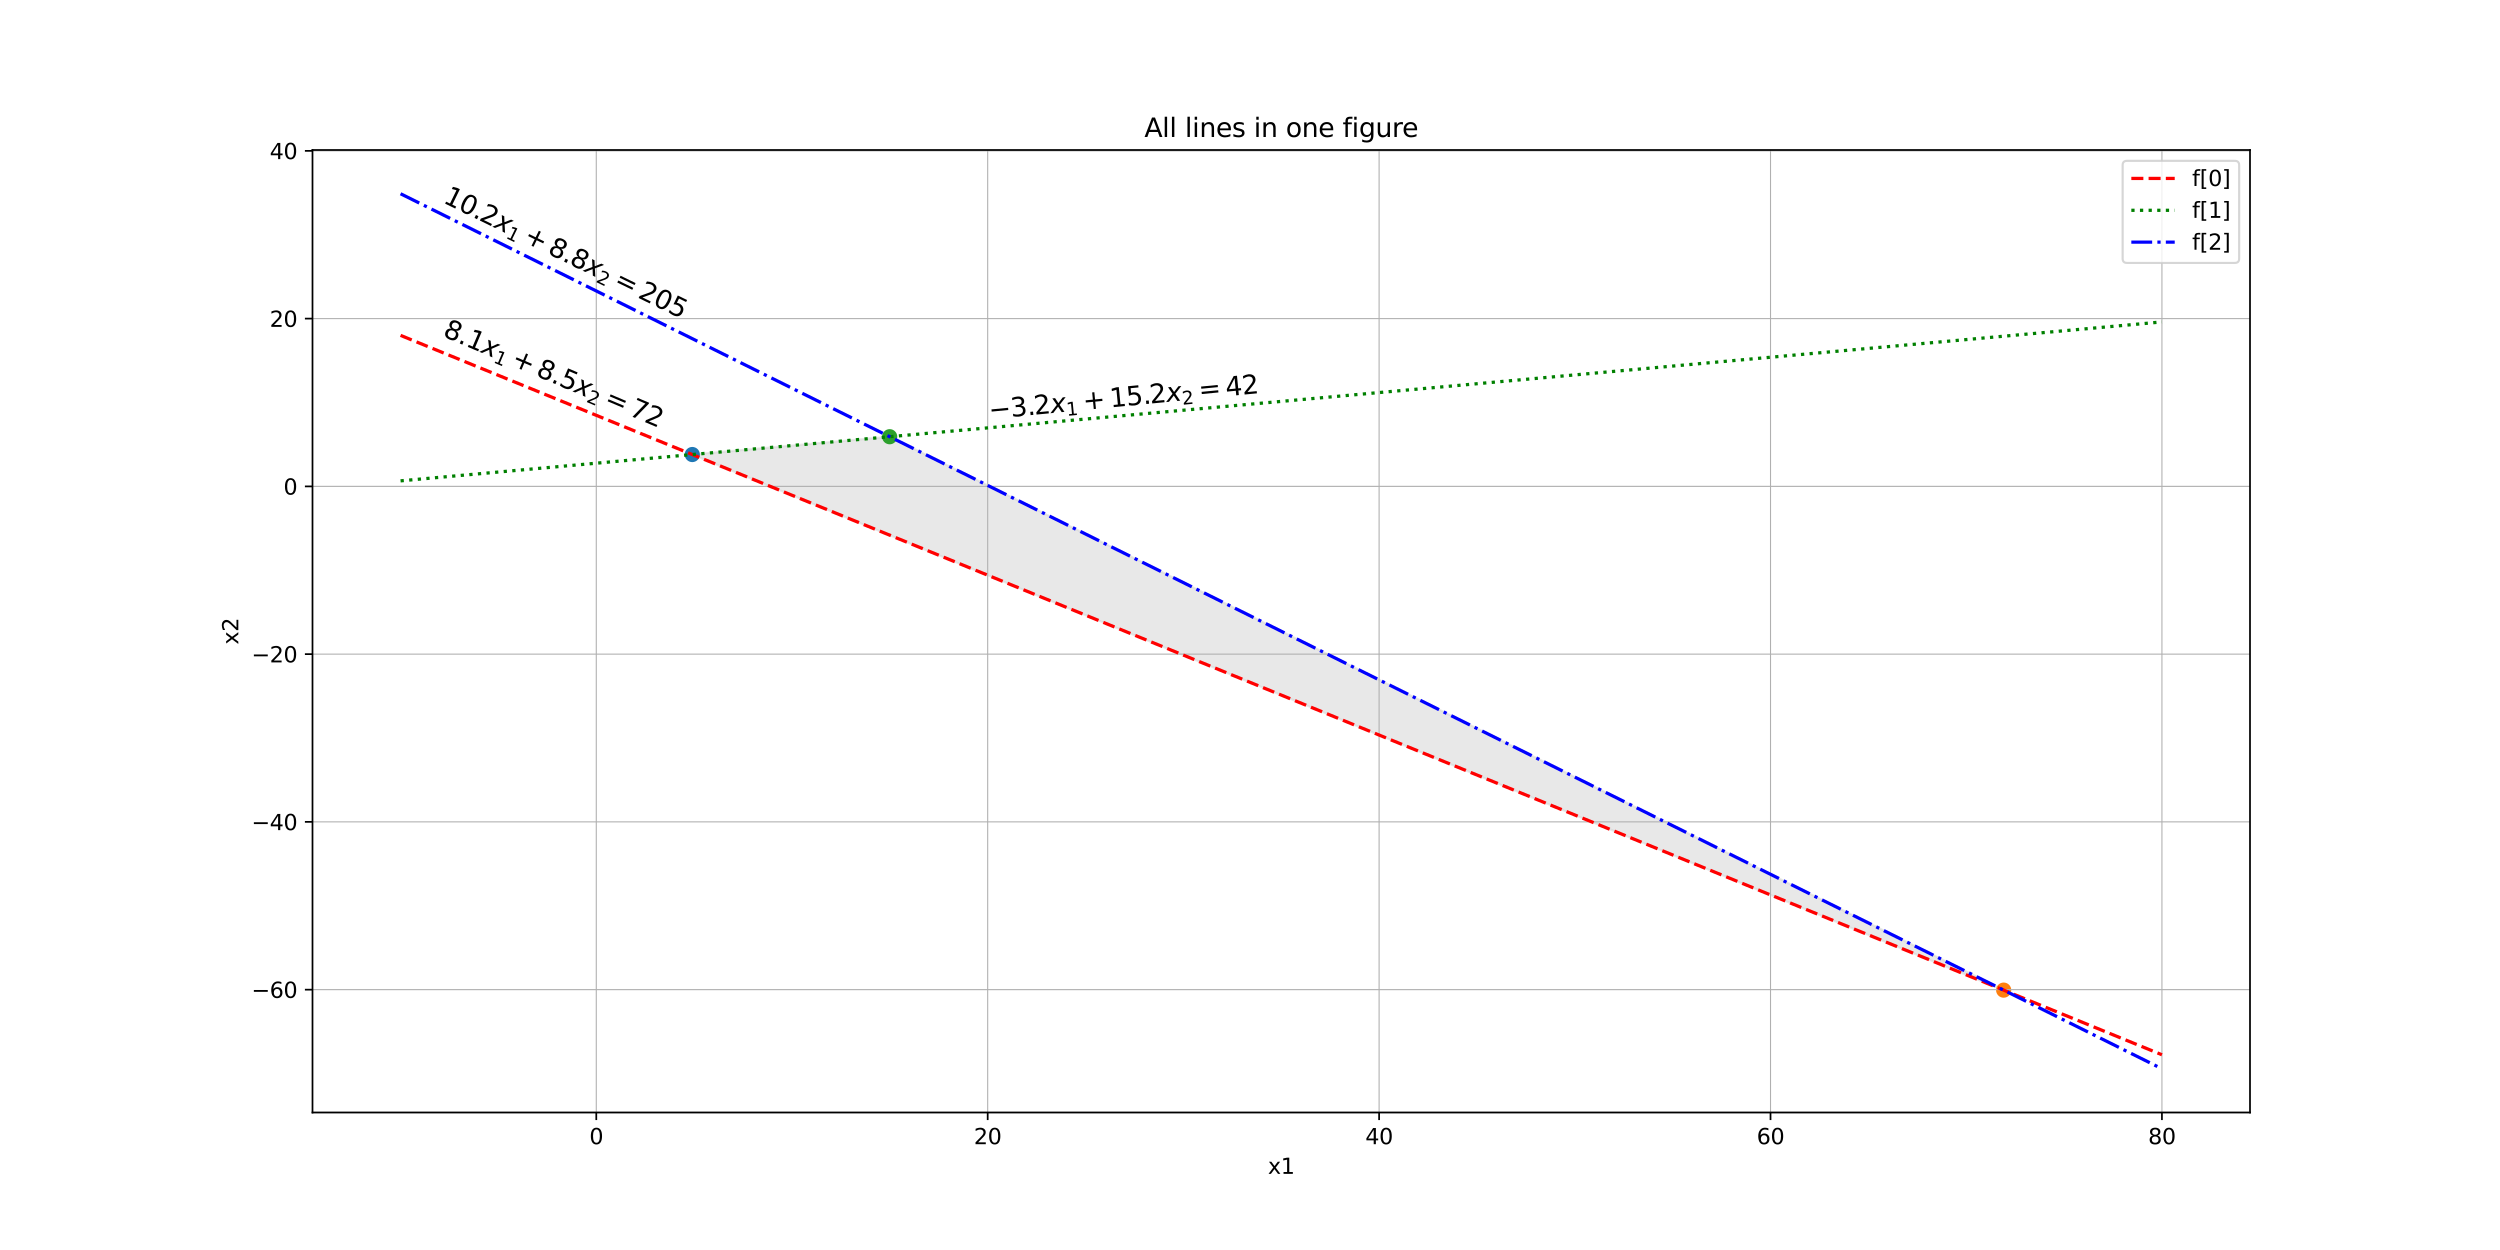<?xml version="1.0" encoding="utf-8" standalone="no"?>
<!DOCTYPE svg PUBLIC "-//W3C//DTD SVG 1.1//EN"
  "http://www.w3.org/Graphics/SVG/1.1/DTD/svg11.dtd">
<svg xmlns:xlink="http://www.w3.org/1999/xlink" width="1152pt" height="576pt" viewBox="0 0 1152 576" xmlns="http://www.w3.org/2000/svg" version="1.1">
 <defs>
  <style type="text/css">*{stroke-linejoin: round; stroke-linecap: butt}</style>
 </defs>
 <g id="figure_1">
  <g id="patch_1">
   <path d="M 0 576 
L 1152 576 
L 1152 0 
L 0 0 
z
" style="fill: #ffffff"/>
  </g>
  <g id="axes_1">
   <g id="patch_2">
    <path d="M 144 512.64 
L 1036.8 512.64 
L 1036.8 69.12 
L 144 69.12 
z
" style="fill: #ffffff"/>
   </g>
   <g id="PolyCollection_1">
    <defs>
     <path id="m2a417c145a" d="M 319.29 -366.578 
L 319.29 -366.435 
L 319.967 -366.158 
L 320.644 -365.882 
L 321.321 -365.605 
L 321.998 -365.329 
L 322.675 -365.052 
L 323.352 -364.776 
L 324.029 -364.499 
L 324.706 -364.223 
L 325.383 -363.947 
L 326.06 -363.67 
L 326.737 -363.394 
L 327.414 -363.117 
L 328.091 -362.841 
L 328.767 -362.564 
L 329.444 -362.288 
L 330.121 -362.011 
L 330.798 -361.735 
L 331.475 -361.458 
L 332.152 -361.182 
L 332.829 -360.905 
L 333.506 -360.629 
L 334.183 -360.352 
L 334.86 -360.076 
L 335.537 -359.799 
L 336.214 -359.523 
L 336.891 -359.247 
L 337.567 -358.97 
L 338.244 -358.694 
L 338.921 -358.417 
L 339.598 -358.141 
L 340.275 -357.864 
L 340.952 -357.588 
L 341.629 -357.311 
L 342.306 -357.035 
L 342.983 -356.758 
L 343.66 -356.482 
L 344.337 -356.205 
L 345.014 -355.929 
L 345.691 -355.652 
L 346.368 -355.376 
L 347.044 -355.099 
L 347.721 -354.823 
L 348.398 -354.547 
L 349.075 -354.27 
L 349.752 -353.994 
L 350.429 -353.717 
L 351.106 -353.441 
L 351.783 -353.164 
L 352.46 -352.888 
L 353.137 -352.611 
L 353.814 -352.335 
L 354.491 -352.058 
L 355.168 -351.782 
L 355.845 -351.505 
L 356.521 -351.229 
L 357.198 -350.952 
L 357.875 -350.676 
L 358.552 -350.399 
L 359.229 -350.123 
L 359.906 -349.847 
L 360.583 -349.57 
L 361.26 -349.294 
L 361.937 -349.017 
L 362.614 -348.741 
L 363.291 -348.464 
L 363.968 -348.188 
L 364.645 -347.911 
L 365.322 -347.635 
L 365.998 -347.358 
L 366.675 -347.082 
L 367.352 -346.805 
L 368.029 -346.529 
L 368.706 -346.252 
L 369.383 -345.976 
L 370.06 -345.699 
L 370.737 -345.423 
L 371.414 -345.146 
L 372.091 -344.87 
L 372.768 -344.594 
L 373.445 -344.317 
L 374.122 -344.041 
L 374.799 -343.764 
L 375.475 -343.488 
L 376.152 -343.211 
L 376.829 -342.935 
L 377.506 -342.658 
L 378.183 -342.382 
L 378.86 -342.105 
L 379.537 -341.829 
L 380.214 -341.552 
L 380.891 -341.276 
L 381.568 -340.999 
L 382.245 -340.723 
L 382.922 -340.446 
L 383.599 -340.17 
L 384.276 -339.894 
L 384.952 -339.617 
L 385.629 -339.341 
L 386.306 -339.064 
L 386.983 -338.788 
L 387.66 -338.511 
L 388.337 -338.235 
L 389.014 -337.958 
L 389.691 -337.682 
L 390.368 -337.405 
L 391.045 -337.129 
L 391.722 -336.852 
L 392.399 -336.576 
L 393.076 -336.299 
L 393.752 -336.023 
L 394.429 -335.746 
L 395.106 -335.47 
L 395.783 -335.194 
L 396.46 -334.917 
L 397.137 -334.641 
L 397.814 -334.364 
L 398.491 -334.088 
L 399.168 -333.811 
L 399.845 -333.535 
L 400.522 -333.258 
L 401.199 -332.982 
L 401.876 -332.705 
L 402.553 -332.429 
L 403.229 -332.152 
L 403.906 -331.876 
L 404.583 -331.599 
L 405.26 -331.323 
L 405.937 -331.046 
L 406.614 -330.77 
L 407.291 -330.494 
L 407.968 -330.217 
L 408.645 -329.941 
L 409.322 -329.664 
L 409.999 -329.388 
L 410.676 -329.111 
L 411.353 -328.835 
L 412.03 -328.558 
L 412.706 -328.282 
L 413.383 -328.005 
L 414.06 -327.729 
L 414.737 -327.452 
L 415.414 -327.176 
L 416.091 -326.899 
L 416.768 -326.623 
L 417.445 -326.346 
L 418.122 -326.07 
L 418.799 -325.794 
L 419.476 -325.517 
L 420.153 -325.241 
L 420.83 -324.964 
L 421.507 -324.688 
L 422.183 -324.411 
L 422.86 -324.135 
L 423.537 -323.858 
L 424.214 -323.582 
L 424.891 -323.305 
L 425.568 -323.029 
L 426.245 -322.752 
L 426.922 -322.476 
L 427.599 -322.199 
L 428.276 -321.923 
L 428.953 -321.646 
L 429.63 -321.37 
L 430.307 -321.093 
L 430.984 -320.817 
L 431.66 -320.541 
L 432.337 -320.264 
L 433.014 -319.988 
L 433.691 -319.711 
L 434.368 -319.435 
L 435.045 -319.158 
L 435.722 -318.882 
L 436.399 -318.605 
L 437.076 -318.329 
L 437.753 -318.052 
L 438.43 -317.776 
L 439.107 -317.499 
L 439.784 -317.223 
L 440.461 -316.946 
L 441.137 -316.67 
L 441.814 -316.393 
L 442.491 -316.117 
L 443.168 -315.841 
L 443.845 -315.564 
L 444.522 -315.288 
L 445.199 -315.011 
L 445.876 -314.735 
L 446.553 -314.458 
L 447.23 -314.182 
L 447.907 -313.905 
L 448.584 -313.629 
L 449.261 -313.352 
L 449.937 -313.076 
L 450.614 -312.799 
L 451.291 -312.523 
L 451.968 -312.246 
L 452.645 -311.97 
L 453.322 -311.693 
L 453.999 -311.417 
L 454.676 -311.141 
L 455.353 -310.864 
L 456.03 -310.588 
L 456.707 -310.311 
L 457.384 -310.035 
L 458.061 -309.758 
L 458.738 -309.482 
L 459.414 -309.205 
L 460.091 -308.929 
L 460.768 -308.652 
L 461.445 -308.376 
L 462.122 -308.099 
L 462.799 -307.823 
L 463.476 -307.546 
L 464.153 -307.27 
L 464.83 -306.993 
L 465.507 -306.717 
L 466.184 -306.441 
L 466.861 -306.164 
L 467.538 -305.888 
L 468.215 -305.611 
L 468.891 -305.335 
L 469.568 -305.058 
L 470.245 -304.782 
L 470.922 -304.505 
L 471.599 -304.229 
L 472.276 -303.952 
L 472.953 -303.676 
L 473.63 -303.399 
L 474.307 -303.123 
L 474.984 -302.846 
L 475.661 -302.57 
L 476.338 -302.293 
L 477.015 -302.017 
L 477.692 -301.741 
L 478.368 -301.464 
L 479.045 -301.188 
L 479.722 -300.911 
L 480.399 -300.635 
L 481.076 -300.358 
L 481.753 -300.082 
L 482.43 -299.805 
L 483.107 -299.529 
L 483.784 -299.252 
L 484.461 -298.976 
L 485.138 -298.699 
L 485.815 -298.423 
L 486.492 -298.146 
L 487.169 -297.87 
L 487.845 -297.593 
L 488.522 -297.317 
L 489.199 -297.04 
L 489.876 -296.764 
L 490.553 -296.488 
L 491.23 -296.211 
L 491.907 -295.935 
L 492.584 -295.658 
L 493.261 -295.382 
L 493.938 -295.105 
L 494.615 -294.829 
L 495.292 -294.552 
L 495.969 -294.276 
L 496.646 -293.999 
L 497.322 -293.723 
L 497.999 -293.446 
L 498.676 -293.17 
L 499.353 -292.893 
L 500.03 -292.617 
L 500.707 -292.34 
L 501.384 -292.064 
L 502.061 -291.788 
L 502.738 -291.511 
L 503.415 -291.235 
L 504.092 -290.958 
L 504.769 -290.682 
L 505.446 -290.405 
L 506.122 -290.129 
L 506.799 -289.852 
L 507.476 -289.576 
L 508.153 -289.299 
L 508.83 -289.023 
L 509.507 -288.746 
L 510.184 -288.47 
L 510.861 -288.193 
L 511.538 -287.917 
L 512.215 -287.64 
L 512.892 -287.364 
L 513.569 -287.088 
L 514.246 -286.811 
L 514.923 -286.535 
L 515.599 -286.258 
L 516.276 -285.982 
L 516.953 -285.705 
L 517.63 -285.429 
L 518.307 -285.152 
L 518.984 -284.876 
L 519.661 -284.599 
L 520.338 -284.323 
L 521.015 -284.046 
L 521.692 -283.77 
L 522.369 -283.493 
L 523.046 -283.217 
L 523.723 -282.94 
L 524.4 -282.664 
L 525.076 -282.388 
L 525.753 -282.111 
L 526.43 -281.835 
L 527.107 -281.558 
L 527.784 -281.282 
L 528.461 -281.005 
L 529.138 -280.729 
L 529.815 -280.452 
L 530.492 -280.176 
L 531.169 -279.899 
L 531.846 -279.623 
L 532.523 -279.346 
L 533.2 -279.07 
L 533.877 -278.793 
L 534.553 -278.517 
L 535.23 -278.24 
L 535.907 -277.964 
L 536.584 -277.688 
L 537.261 -277.411 
L 537.938 -277.135 
L 538.615 -276.858 
L 539.292 -276.582 
L 539.969 -276.305 
L 540.646 -276.029 
L 541.323 -275.752 
L 542 -275.476 
L 542.677 -275.199 
L 543.354 -274.923 
L 544.03 -274.646 
L 544.707 -274.37 
L 545.384 -274.093 
L 546.061 -273.817 
L 546.738 -273.54 
L 547.415 -273.264 
L 548.092 -272.988 
L 548.769 -272.711 
L 549.446 -272.435 
L 550.123 -272.158 
L 550.8 -271.882 
L 551.477 -271.605 
L 552.154 -271.329 
L 552.831 -271.052 
L 553.507 -270.776 
L 554.184 -270.499 
L 554.861 -270.223 
L 555.538 -269.946 
L 556.215 -269.67 
L 556.892 -269.393 
L 557.569 -269.117 
L 558.246 -268.84 
L 558.923 -268.564 
L 559.6 -268.287 
L 560.277 -268.011 
L 560.954 -267.735 
L 561.631 -267.458 
L 562.307 -267.182 
L 562.984 -266.905 
L 563.661 -266.629 
L 564.338 -266.352 
L 565.015 -266.076 
L 565.692 -265.799 
L 566.369 -265.523 
L 567.046 -265.246 
L 567.723 -264.97 
L 568.4 -264.693 
L 569.077 -264.417 
L 569.754 -264.14 
L 570.431 -263.864 
L 571.108 -263.587 
L 571.784 -263.311 
L 572.461 -263.035 
L 573.138 -262.758 
L 573.815 -262.482 
L 574.492 -262.205 
L 575.169 -261.929 
L 575.846 -261.652 
L 576.523 -261.376 
L 577.2 -261.099 
L 577.877 -260.823 
L 578.554 -260.546 
L 579.231 -260.27 
L 579.908 -259.993 
L 580.585 -259.717 
L 581.261 -259.44 
L 581.938 -259.164 
L 582.615 -258.887 
L 583.292 -258.611 
L 583.969 -258.335 
L 584.646 -258.058 
L 585.323 -257.782 
L 586 -257.505 
L 586.677 -257.229 
L 587.354 -256.952 
L 588.031 -256.676 
L 588.708 -256.399 
L 589.385 -256.123 
L 590.062 -255.846 
L 590.738 -255.57 
L 591.415 -255.293 
L 592.092 -255.017 
L 592.769 -254.74 
L 593.446 -254.464 
L 594.123 -254.187 
L 594.8 -253.911 
L 595.477 -253.635 
L 596.154 -253.358 
L 596.831 -253.082 
L 597.508 -252.805 
L 598.185 -252.529 
L 598.862 -252.252 
L 599.539 -251.976 
L 600.215 -251.699 
L 600.892 -251.423 
L 601.569 -251.146 
L 602.246 -250.87 
L 602.923 -250.593 
L 603.6 -250.317 
L 604.277 -250.04 
L 604.954 -249.764 
L 605.631 -249.487 
L 606.308 -249.211 
L 606.985 -248.935 
L 607.662 -248.658 
L 608.339 -248.382 
L 609.016 -248.105 
L 609.692 -247.829 
L 610.369 -247.552 
L 611.046 -247.276 
L 611.723 -246.999 
L 612.4 -246.723 
L 613.077 -246.446 
L 613.754 -246.17 
L 614.431 -245.893 
L 615.108 -245.617 
L 615.785 -245.34 
L 616.462 -245.064 
L 617.139 -244.787 
L 617.816 -244.511 
L 618.493 -244.234 
L 619.169 -243.958 
L 619.846 -243.682 
L 620.523 -243.405 
L 621.2 -243.129 
L 621.877 -242.852 
L 622.554 -242.576 
L 623.231 -242.299 
L 623.908 -242.023 
L 624.585 -241.746 
L 625.262 -241.47 
L 625.939 -241.193 
L 626.616 -240.917 
L 627.293 -240.64 
L 627.969 -240.364 
L 628.646 -240.087 
L 629.323 -239.811 
L 630 -239.534 
L 630.677 -239.258 
L 631.354 -238.982 
L 632.031 -238.705 
L 632.708 -238.429 
L 633.385 -238.152 
L 634.062 -237.876 
L 634.739 -237.599 
L 635.416 -237.323 
L 636.093 -237.046 
L 636.77 -236.77 
L 637.446 -236.493 
L 638.123 -236.217 
L 638.8 -235.94 
L 639.477 -235.664 
L 640.154 -235.387 
L 640.831 -235.111 
L 641.508 -234.834 
L 642.185 -234.558 
L 642.862 -234.282 
L 643.539 -234.005 
L 644.216 -233.729 
L 644.893 -233.452 
L 645.57 -233.176 
L 646.247 -232.899 
L 646.923 -232.623 
L 647.6 -232.346 
L 648.277 -232.07 
L 648.954 -231.793 
L 649.631 -231.517 
L 650.308 -231.24 
L 650.985 -230.964 
L 651.662 -230.687 
L 652.339 -230.411 
L 653.016 -230.134 
L 653.693 -229.858 
L 654.37 -229.582 
L 655.047 -229.305 
L 655.724 -229.029 
L 656.4 -228.752 
L 657.077 -228.476 
L 657.754 -228.199 
L 658.431 -227.923 
L 659.108 -227.646 
L 659.785 -227.37 
L 660.462 -227.093 
L 661.139 -226.817 
L 661.816 -226.54 
L 662.493 -226.264 
L 663.17 -225.987 
L 663.847 -225.711 
L 664.524 -225.434 
L 665.201 -225.158 
L 665.877 -224.882 
L 666.554 -224.605 
L 667.231 -224.329 
L 667.908 -224.052 
L 668.585 -223.776 
L 669.262 -223.499 
L 669.939 -223.223 
L 670.616 -222.946 
L 671.293 -222.67 
L 671.97 -222.393 
L 672.647 -222.117 
L 673.324 -221.84 
L 674.001 -221.564 
L 674.678 -221.287 
L 675.354 -221.011 
L 676.031 -220.734 
L 676.708 -220.458 
L 677.385 -220.181 
L 678.062 -219.905 
L 678.739 -219.629 
L 679.416 -219.352 
L 680.093 -219.076 
L 680.77 -218.799 
L 681.447 -218.523 
L 682.124 -218.246 
L 682.801 -217.97 
L 683.478 -217.693 
L 684.154 -217.417 
L 684.831 -217.14 
L 685.508 -216.864 
L 686.185 -216.587 
L 686.862 -216.311 
L 687.539 -216.034 
L 688.216 -215.758 
L 688.893 -215.481 
L 689.57 -215.205 
L 690.247 -214.929 
L 690.924 -214.652 
L 691.601 -214.376 
L 692.278 -214.099 
L 692.955 -213.823 
L 693.631 -213.546 
L 694.308 -213.27 
L 694.985 -212.993 
L 695.662 -212.717 
L 696.339 -212.44 
L 697.016 -212.164 
L 697.693 -211.887 
L 698.37 -211.611 
L 699.047 -211.334 
L 699.724 -211.058 
L 700.401 -210.781 
L 701.078 -210.505 
L 701.755 -210.229 
L 702.432 -209.952 
L 703.108 -209.676 
L 703.785 -209.399 
L 704.462 -209.123 
L 705.139 -208.846 
L 705.816 -208.57 
L 706.493 -208.293 
L 707.17 -208.017 
L 707.847 -207.74 
L 708.524 -207.464 
L 709.201 -207.187 
L 709.878 -206.911 
L 710.555 -206.634 
L 711.232 -206.358 
L 711.909 -206.081 
L 712.585 -205.805 
L 713.262 -205.529 
L 713.939 -205.252 
L 714.616 -204.976 
L 715.293 -204.699 
L 715.97 -204.423 
L 716.647 -204.146 
L 717.324 -203.87 
L 718.001 -203.593 
L 718.678 -203.317 
L 719.355 -203.04 
L 720.032 -202.764 
L 720.709 -202.487 
L 721.386 -202.211 
L 722.062 -201.934 
L 722.739 -201.658 
L 723.416 -201.381 
L 724.093 -201.105 
L 724.77 -200.829 
L 725.447 -200.552 
L 726.124 -200.276 
L 726.801 -199.999 
L 727.478 -199.723 
L 728.155 -199.446 
L 728.832 -199.17 
L 729.509 -198.893 
L 730.186 -198.617 
L 730.863 -198.34 
L 731.539 -198.064 
L 732.216 -197.787 
L 732.893 -197.511 
L 733.57 -197.234 
L 734.247 -196.958 
L 734.924 -196.681 
L 735.601 -196.405 
L 736.278 -196.129 
L 736.955 -195.852 
L 737.632 -195.576 
L 738.309 -195.299 
L 738.986 -195.023 
L 739.663 -194.746 
L 740.339 -194.47 
L 741.016 -194.193 
L 741.693 -193.917 
L 742.37 -193.64 
L 743.047 -193.364 
L 743.724 -193.087 
L 744.401 -192.811 
L 745.078 -192.534 
L 745.755 -192.258 
L 746.432 -191.981 
L 747.109 -191.705 
L 747.786 -191.428 
L 748.463 -191.152 
L 749.14 -190.876 
L 749.816 -190.599 
L 750.493 -190.323 
L 751.17 -190.046 
L 751.847 -189.77 
L 752.524 -189.493 
L 753.201 -189.217 
L 753.878 -188.94 
L 754.555 -188.664 
L 755.232 -188.387 
L 755.909 -188.111 
L 756.586 -187.834 
L 757.263 -187.558 
L 757.94 -187.281 
L 758.617 -187.005 
L 759.293 -186.728 
L 759.97 -186.452 
L 760.647 -186.176 
L 761.324 -185.899 
L 762.001 -185.623 
L 762.678 -185.346 
L 763.355 -185.07 
L 764.032 -184.793 
L 764.709 -184.517 
L 765.386 -184.24 
L 766.063 -183.964 
L 766.74 -183.687 
L 767.417 -183.411 
L 768.094 -183.134 
L 768.77 -182.858 
L 769.447 -182.581 
L 770.124 -182.305 
L 770.801 -182.028 
L 771.478 -181.752 
L 772.155 -181.476 
L 772.832 -181.199 
L 773.509 -180.923 
L 774.186 -180.646 
L 774.863 -180.37 
L 775.54 -180.093 
L 776.217 -179.817 
L 776.894 -179.54 
L 777.571 -179.264 
L 778.247 -178.987 
L 778.924 -178.711 
L 779.601 -178.434 
L 780.278 -178.158 
L 780.955 -177.881 
L 781.632 -177.605 
L 782.309 -177.328 
L 782.986 -177.052 
L 783.663 -176.776 
L 784.34 -176.499 
L 785.017 -176.223 
L 785.694 -175.946 
L 786.371 -175.67 
L 787.048 -175.393 
L 787.724 -175.117 
L 788.401 -174.84 
L 789.078 -174.564 
L 789.755 -174.287 
L 790.432 -174.011 
L 791.109 -173.734 
L 791.786 -173.458 
L 792.463 -173.181 
L 793.14 -172.905 
L 793.817 -172.628 
L 794.494 -172.352 
L 795.171 -172.076 
L 795.848 -171.799 
L 796.524 -171.523 
L 797.201 -171.246 
L 797.878 -170.97 
L 798.555 -170.693 
L 799.232 -170.417 
L 799.909 -170.14 
L 800.586 -169.864 
L 801.263 -169.587 
L 801.94 -169.311 
L 802.617 -169.034 
L 803.294 -168.758 
L 803.971 -168.481 
L 804.648 -168.205 
L 805.325 -167.928 
L 806.001 -167.652 
L 806.678 -167.375 
L 807.355 -167.099 
L 808.032 -166.823 
L 808.709 -166.546 
L 809.386 -166.27 
L 810.063 -165.993 
L 810.74 -165.717 
L 811.417 -165.44 
L 812.094 -165.164 
L 812.771 -164.887 
L 813.448 -164.611 
L 814.125 -164.334 
L 814.802 -164.058 
L 815.478 -163.781 
L 816.155 -163.505 
L 816.832 -163.228 
L 817.509 -162.952 
L 818.186 -162.675 
L 818.863 -162.399 
L 819.54 -162.123 
L 820.217 -161.846 
L 820.894 -161.57 
L 821.571 -161.293 
L 822.248 -161.017 
L 822.925 -160.74 
L 823.602 -160.464 
L 824.279 -160.187 
L 824.955 -159.911 
L 825.632 -159.634 
L 826.309 -159.358 
L 826.986 -159.081 
L 827.663 -158.805 
L 828.34 -158.528 
L 829.017 -158.252 
L 829.694 -157.975 
L 830.371 -157.699 
L 831.048 -157.423 
L 831.725 -157.146 
L 832.402 -156.87 
L 833.079 -156.593 
L 833.756 -156.317 
L 834.432 -156.04 
L 835.109 -155.764 
L 835.786 -155.487 
L 836.463 -155.211 
L 837.14 -154.934 
L 837.817 -154.658 
L 838.494 -154.381 
L 839.171 -154.105 
L 839.848 -153.828 
L 840.525 -153.552 
L 841.202 -153.275 
L 841.879 -152.999 
L 842.556 -152.723 
L 843.233 -152.446 
L 843.909 -152.17 
L 844.586 -151.893 
L 845.263 -151.617 
L 845.94 -151.34 
L 846.617 -151.064 
L 847.294 -150.787 
L 847.971 -150.511 
L 848.648 -150.234 
L 849.325 -149.958 
L 850.002 -149.681 
L 850.679 -149.405 
L 851.356 -149.128 
L 852.033 -148.852 
L 852.71 -148.575 
L 853.386 -148.299 
L 854.063 -148.023 
L 854.74 -147.746 
L 855.417 -147.47 
L 856.094 -147.193 
L 856.771 -146.917 
L 857.448 -146.64 
L 858.125 -146.364 
L 858.802 -146.087 
L 859.479 -145.811 
L 860.156 -145.534 
L 860.833 -145.258 
L 861.51 -144.981 
L 862.186 -144.705 
L 862.863 -144.428 
L 863.54 -144.152 
L 864.217 -143.875 
L 864.894 -143.599 
L 865.571 -143.322 
L 866.248 -143.046 
L 866.925 -142.77 
L 867.602 -142.493 
L 868.279 -142.217 
L 868.956 -141.94 
L 869.633 -141.664 
L 870.31 -141.387 
L 870.987 -141.111 
L 871.663 -140.834 
L 872.34 -140.558 
L 873.017 -140.281 
L 873.694 -140.005 
L 874.371 -139.728 
L 875.048 -139.452 
L 875.725 -139.175 
L 876.402 -138.899 
L 877.079 -138.622 
L 877.756 -138.346 
L 878.433 -138.07 
L 879.11 -137.793 
L 879.787 -137.517 
L 880.464 -137.24 
L 881.14 -136.964 
L 881.817 -136.687 
L 882.494 -136.411 
L 883.171 -136.134 
L 883.848 -135.858 
L 884.525 -135.581 
L 885.202 -135.305 
L 885.879 -135.028 
L 886.556 -134.752 
L 887.233 -134.475 
L 887.91 -134.199 
L 888.587 -133.922 
L 889.264 -133.646 
L 889.941 -133.37 
L 890.617 -133.093 
L 891.294 -132.817 
L 891.971 -132.54 
L 892.648 -132.264 
L 893.325 -131.987 
L 894.002 -131.711 
L 894.679 -131.434 
L 895.356 -131.158 
L 896.033 -130.881 
L 896.71 -130.605 
L 897.387 -130.328 
L 898.064 -130.052 
L 898.741 -129.775 
L 899.418 -129.499 
L 900.094 -129.222 
L 900.771 -128.946 
L 901.448 -128.67 
L 902.125 -128.393 
L 902.802 -128.117 
L 903.479 -127.84 
L 904.156 -127.564 
L 904.833 -127.287 
L 905.51 -127.011 
L 906.187 -126.734 
L 906.864 -126.458 
L 907.541 -126.181 
L 908.218 -125.905 
L 908.895 -125.628 
L 909.571 -125.352 
L 910.248 -125.075 
L 910.925 -124.799 
L 911.602 -124.522 
L 912.279 -124.246 
L 912.956 -123.97 
L 913.633 -123.693 
L 914.31 -123.417 
L 914.987 -123.14 
L 915.664 -122.864 
L 916.341 -122.587 
L 917.018 -122.311 
L 917.695 -122.034 
L 918.371 -121.758 
L 919.048 -121.481 
L 919.725 -121.205 
L 920.402 -120.928 
L 921.079 -120.652 
L 921.756 -120.375 
L 922.433 -120.099 
L 923.11 -119.822 
L 923.11 -119.838 
L 923.11 -119.838 
L 922.433 -120.175 
L 921.756 -120.511 
L 921.079 -120.847 
L 920.402 -121.183 
L 919.725 -121.52 
L 919.048 -121.856 
L 918.371 -122.192 
L 917.695 -122.529 
L 917.018 -122.865 
L 916.341 -123.201 
L 915.664 -123.537 
L 914.987 -123.874 
L 914.31 -124.21 
L 913.633 -124.546 
L 912.956 -124.882 
L 912.279 -125.219 
L 911.602 -125.555 
L 910.925 -125.891 
L 910.248 -126.228 
L 909.571 -126.564 
L 908.895 -126.9 
L 908.218 -127.236 
L 907.541 -127.573 
L 906.864 -127.909 
L 906.187 -128.245 
L 905.51 -128.582 
L 904.833 -128.918 
L 904.156 -129.254 
L 903.479 -129.59 
L 902.802 -129.927 
L 902.125 -130.263 
L 901.448 -130.599 
L 900.771 -130.936 
L 900.094 -131.272 
L 899.418 -131.608 
L 898.741 -131.944 
L 898.064 -132.281 
L 897.387 -132.617 
L 896.71 -132.953 
L 896.033 -133.289 
L 895.356 -133.626 
L 894.679 -133.962 
L 894.002 -134.298 
L 893.325 -134.635 
L 892.648 -134.971 
L 891.971 -135.307 
L 891.294 -135.643 
L 890.617 -135.98 
L 889.941 -136.316 
L 889.264 -136.652 
L 888.587 -136.989 
L 887.91 -137.325 
L 887.233 -137.661 
L 886.556 -137.997 
L 885.879 -138.334 
L 885.202 -138.67 
L 884.525 -139.006 
L 883.848 -139.343 
L 883.171 -139.679 
L 882.494 -140.015 
L 881.817 -140.351 
L 881.14 -140.688 
L 880.464 -141.024 
L 879.787 -141.36 
L 879.11 -141.696 
L 878.433 -142.033 
L 877.756 -142.369 
L 877.079 -142.705 
L 876.402 -143.042 
L 875.725 -143.378 
L 875.048 -143.714 
L 874.371 -144.05 
L 873.694 -144.387 
L 873.017 -144.723 
L 872.34 -145.059 
L 871.663 -145.396 
L 870.987 -145.732 
L 870.31 -146.068 
L 869.633 -146.404 
L 868.956 -146.741 
L 868.279 -147.077 
L 867.602 -147.413 
L 866.925 -147.75 
L 866.248 -148.086 
L 865.571 -148.422 
L 864.894 -148.758 
L 864.217 -149.095 
L 863.54 -149.431 
L 862.863 -149.767 
L 862.186 -150.103 
L 861.51 -150.44 
L 860.833 -150.776 
L 860.156 -151.112 
L 859.479 -151.449 
L 858.802 -151.785 
L 858.125 -152.121 
L 857.448 -152.457 
L 856.771 -152.794 
L 856.094 -153.13 
L 855.417 -153.466 
L 854.74 -153.803 
L 854.063 -154.139 
L 853.386 -154.475 
L 852.71 -154.811 
L 852.033 -155.148 
L 851.356 -155.484 
L 850.679 -155.82 
L 850.002 -156.157 
L 849.325 -156.493 
L 848.648 -156.829 
L 847.971 -157.165 
L 847.294 -157.502 
L 846.617 -157.838 
L 845.94 -158.174 
L 845.263 -158.51 
L 844.586 -158.847 
L 843.909 -159.183 
L 843.233 -159.519 
L 842.556 -159.856 
L 841.879 -160.192 
L 841.202 -160.528 
L 840.525 -160.864 
L 839.848 -161.201 
L 839.171 -161.537 
L 838.494 -161.873 
L 837.817 -162.21 
L 837.14 -162.546 
L 836.463 -162.882 
L 835.786 -163.218 
L 835.109 -163.555 
L 834.432 -163.891 
L 833.756 -164.227 
L 833.079 -164.564 
L 832.402 -164.9 
L 831.725 -165.236 
L 831.048 -165.572 
L 830.371 -165.909 
L 829.694 -166.245 
L 829.017 -166.581 
L 828.34 -166.917 
L 827.663 -167.254 
L 826.986 -167.59 
L 826.309 -167.926 
L 825.632 -168.263 
L 824.955 -168.599 
L 824.279 -168.935 
L 823.602 -169.271 
L 822.925 -169.608 
L 822.248 -169.944 
L 821.571 -170.28 
L 820.894 -170.617 
L 820.217 -170.953 
L 819.54 -171.289 
L 818.863 -171.625 
L 818.186 -171.962 
L 817.509 -172.298 
L 816.832 -172.634 
L 816.155 -172.971 
L 815.478 -173.307 
L 814.802 -173.643 
L 814.125 -173.979 
L 813.448 -174.316 
L 812.771 -174.652 
L 812.094 -174.988 
L 811.417 -175.325 
L 810.74 -175.661 
L 810.063 -175.997 
L 809.386 -176.333 
L 808.709 -176.67 
L 808.032 -177.006 
L 807.355 -177.342 
L 806.678 -177.678 
L 806.001 -178.015 
L 805.325 -178.351 
L 804.648 -178.687 
L 803.971 -179.024 
L 803.294 -179.36 
L 802.617 -179.696 
L 801.94 -180.032 
L 801.263 -180.369 
L 800.586 -180.705 
L 799.909 -181.041 
L 799.232 -181.378 
L 798.555 -181.714 
L 797.878 -182.05 
L 797.201 -182.386 
L 796.524 -182.723 
L 795.848 -183.059 
L 795.171 -183.395 
L 794.494 -183.732 
L 793.817 -184.068 
L 793.14 -184.404 
L 792.463 -184.74 
L 791.786 -185.077 
L 791.109 -185.413 
L 790.432 -185.749 
L 789.755 -186.085 
L 789.078 -186.422 
L 788.401 -186.758 
L 787.724 -187.094 
L 787.048 -187.431 
L 786.371 -187.767 
L 785.694 -188.103 
L 785.017 -188.439 
L 784.34 -188.776 
L 783.663 -189.112 
L 782.986 -189.448 
L 782.309 -189.785 
L 781.632 -190.121 
L 780.955 -190.457 
L 780.278 -190.793 
L 779.601 -191.13 
L 778.924 -191.466 
L 778.247 -191.802 
L 777.571 -192.139 
L 776.894 -192.475 
L 776.217 -192.811 
L 775.54 -193.147 
L 774.863 -193.484 
L 774.186 -193.82 
L 773.509 -194.156 
L 772.832 -194.492 
L 772.155 -194.829 
L 771.478 -195.165 
L 770.801 -195.501 
L 770.124 -195.838 
L 769.447 -196.174 
L 768.77 -196.51 
L 768.094 -196.846 
L 767.417 -197.183 
L 766.74 -197.519 
L 766.063 -197.855 
L 765.386 -198.192 
L 764.709 -198.528 
L 764.032 -198.864 
L 763.355 -199.2 
L 762.678 -199.537 
L 762.001 -199.873 
L 761.324 -200.209 
L 760.647 -200.546 
L 759.97 -200.882 
L 759.293 -201.218 
L 758.617 -201.554 
L 757.94 -201.891 
L 757.263 -202.227 
L 756.586 -202.563 
L 755.909 -202.899 
L 755.232 -203.236 
L 754.555 -203.572 
L 753.878 -203.908 
L 753.201 -204.245 
L 752.524 -204.581 
L 751.847 -204.917 
L 751.17 -205.253 
L 750.493 -205.59 
L 749.816 -205.926 
L 749.14 -206.262 
L 748.463 -206.599 
L 747.786 -206.935 
L 747.109 -207.271 
L 746.432 -207.607 
L 745.755 -207.944 
L 745.078 -208.28 
L 744.401 -208.616 
L 743.724 -208.953 
L 743.047 -209.289 
L 742.37 -209.625 
L 741.693 -209.961 
L 741.016 -210.298 
L 740.339 -210.634 
L 739.663 -210.97 
L 738.986 -211.306 
L 738.309 -211.643 
L 737.632 -211.979 
L 736.955 -212.315 
L 736.278 -212.652 
L 735.601 -212.988 
L 734.924 -213.324 
L 734.247 -213.66 
L 733.57 -213.997 
L 732.893 -214.333 
L 732.216 -214.669 
L 731.539 -215.006 
L 730.863 -215.342 
L 730.186 -215.678 
L 729.509 -216.014 
L 728.832 -216.351 
L 728.155 -216.687 
L 727.478 -217.023 
L 726.801 -217.36 
L 726.124 -217.696 
L 725.447 -218.032 
L 724.77 -218.368 
L 724.093 -218.705 
L 723.416 -219.041 
L 722.739 -219.377 
L 722.062 -219.713 
L 721.386 -220.05 
L 720.709 -220.386 
L 720.032 -220.722 
L 719.355 -221.059 
L 718.678 -221.395 
L 718.001 -221.731 
L 717.324 -222.067 
L 716.647 -222.404 
L 715.97 -222.74 
L 715.293 -223.076 
L 714.616 -223.413 
L 713.939 -223.749 
L 713.262 -224.085 
L 712.585 -224.421 
L 711.909 -224.758 
L 711.232 -225.094 
L 710.555 -225.43 
L 709.878 -225.767 
L 709.201 -226.103 
L 708.524 -226.439 
L 707.847 -226.775 
L 707.17 -227.112 
L 706.493 -227.448 
L 705.816 -227.784 
L 705.139 -228.12 
L 704.462 -228.457 
L 703.785 -228.793 
L 703.108 -229.129 
L 702.432 -229.466 
L 701.755 -229.802 
L 701.078 -230.138 
L 700.401 -230.474 
L 699.724 -230.811 
L 699.047 -231.147 
L 698.37 -231.483 
L 697.693 -231.82 
L 697.016 -232.156 
L 696.339 -232.492 
L 695.662 -232.828 
L 694.985 -233.165 
L 694.308 -233.501 
L 693.631 -233.837 
L 692.955 -234.174 
L 692.278 -234.51 
L 691.601 -234.846 
L 690.924 -235.182 
L 690.247 -235.519 
L 689.57 -235.855 
L 688.893 -236.191 
L 688.216 -236.528 
L 687.539 -236.864 
L 686.862 -237.2 
L 686.185 -237.536 
L 685.508 -237.873 
L 684.831 -238.209 
L 684.154 -238.545 
L 683.478 -238.881 
L 682.801 -239.218 
L 682.124 -239.554 
L 681.447 -239.89 
L 680.77 -240.227 
L 680.093 -240.563 
L 679.416 -240.899 
L 678.739 -241.235 
L 678.062 -241.572 
L 677.385 -241.908 
L 676.708 -242.244 
L 676.031 -242.581 
L 675.354 -242.917 
L 674.678 -243.253 
L 674.001 -243.589 
L 673.324 -243.926 
L 672.647 -244.262 
L 671.97 -244.598 
L 671.293 -244.935 
L 670.616 -245.271 
L 669.939 -245.607 
L 669.262 -245.943 
L 668.585 -246.28 
L 667.908 -246.616 
L 667.231 -246.952 
L 666.554 -247.288 
L 665.877 -247.625 
L 665.201 -247.961 
L 664.524 -248.297 
L 663.847 -248.634 
L 663.17 -248.97 
L 662.493 -249.306 
L 661.816 -249.642 
L 661.139 -249.979 
L 660.462 -250.315 
L 659.785 -250.651 
L 659.108 -250.988 
L 658.431 -251.324 
L 657.754 -251.66 
L 657.077 -251.996 
L 656.4 -252.333 
L 655.724 -252.669 
L 655.047 -253.005 
L 654.37 -253.342 
L 653.693 -253.678 
L 653.016 -254.014 
L 652.339 -254.35 
L 651.662 -254.687 
L 650.985 -255.023 
L 650.308 -255.359 
L 649.631 -255.695 
L 648.954 -256.032 
L 648.277 -256.368 
L 647.6 -256.704 
L 646.923 -257.041 
L 646.247 -257.377 
L 645.57 -257.713 
L 644.893 -258.049 
L 644.216 -258.386 
L 643.539 -258.722 
L 642.862 -259.058 
L 642.185 -259.395 
L 641.508 -259.731 
L 640.831 -260.067 
L 640.154 -260.403 
L 639.477 -260.74 
L 638.8 -261.076 
L 638.123 -261.412 
L 637.446 -261.749 
L 636.77 -262.085 
L 636.093 -262.421 
L 635.416 -262.757 
L 634.739 -263.094 
L 634.062 -263.43 
L 633.385 -263.766 
L 632.708 -264.102 
L 632.031 -264.439 
L 631.354 -264.775 
L 630.677 -265.111 
L 630 -265.448 
L 629.323 -265.784 
L 628.646 -266.12 
L 627.969 -266.456 
L 627.293 -266.793 
L 626.616 -267.129 
L 625.939 -267.465 
L 625.262 -267.802 
L 624.585 -268.138 
L 623.908 -268.474 
L 623.231 -268.81 
L 622.554 -269.147 
L 621.877 -269.483 
L 621.2 -269.819 
L 620.523 -270.156 
L 619.846 -270.492 
L 619.169 -270.828 
L 618.493 -271.164 
L 617.816 -271.501 
L 617.139 -271.837 
L 616.462 -272.173 
L 615.785 -272.509 
L 615.108 -272.846 
L 614.431 -273.182 
L 613.754 -273.518 
L 613.077 -273.855 
L 612.4 -274.191 
L 611.723 -274.527 
L 611.046 -274.863 
L 610.369 -275.2 
L 609.692 -275.536 
L 609.016 -275.872 
L 608.339 -276.209 
L 607.662 -276.545 
L 606.985 -276.881 
L 606.308 -277.217 
L 605.631 -277.554 
L 604.954 -277.89 
L 604.277 -278.226 
L 603.6 -278.563 
L 602.923 -278.899 
L 602.246 -279.235 
L 601.569 -279.571 
L 600.892 -279.908 
L 600.215 -280.244 
L 599.539 -280.58 
L 598.862 -280.916 
L 598.185 -281.253 
L 597.508 -281.589 
L 596.831 -281.925 
L 596.154 -282.262 
L 595.477 -282.598 
L 594.8 -282.934 
L 594.123 -283.27 
L 593.446 -283.607 
L 592.769 -283.943 
L 592.092 -284.279 
L 591.415 -284.616 
L 590.738 -284.952 
L 590.062 -285.288 
L 589.385 -285.624 
L 588.708 -285.961 
L 588.031 -286.297 
L 587.354 -286.633 
L 586.677 -286.97 
L 586 -287.306 
L 585.323 -287.642 
L 584.646 -287.978 
L 583.969 -288.315 
L 583.292 -288.651 
L 582.615 -288.987 
L 581.938 -289.324 
L 581.261 -289.66 
L 580.585 -289.996 
L 579.908 -290.332 
L 579.231 -290.669 
L 578.554 -291.005 
L 577.877 -291.341 
L 577.2 -291.677 
L 576.523 -292.014 
L 575.846 -292.35 
L 575.169 -292.686 
L 574.492 -293.023 
L 573.815 -293.359 
L 573.138 -293.695 
L 572.461 -294.031 
L 571.784 -294.368 
L 571.108 -294.704 
L 570.431 -295.04 
L 569.754 -295.377 
L 569.077 -295.713 
L 568.4 -296.049 
L 567.723 -296.385 
L 567.046 -296.722 
L 566.369 -297.058 
L 565.692 -297.394 
L 565.015 -297.731 
L 564.338 -298.067 
L 563.661 -298.403 
L 562.984 -298.739 
L 562.307 -299.076 
L 561.631 -299.412 
L 560.954 -299.748 
L 560.277 -300.084 
L 559.6 -300.421 
L 558.923 -300.757 
L 558.246 -301.093 
L 557.569 -301.43 
L 556.892 -301.766 
L 556.215 -302.102 
L 555.538 -302.438 
L 554.861 -302.775 
L 554.184 -303.111 
L 553.507 -303.447 
L 552.831 -303.784 
L 552.154 -304.12 
L 551.477 -304.456 
L 550.8 -304.792 
L 550.123 -305.129 
L 549.446 -305.465 
L 548.769 -305.801 
L 548.092 -306.138 
L 547.415 -306.474 
L 546.738 -306.81 
L 546.061 -307.146 
L 545.384 -307.483 
L 544.707 -307.819 
L 544.03 -308.155 
L 543.354 -308.491 
L 542.677 -308.828 
L 542 -309.164 
L 541.323 -309.5 
L 540.646 -309.837 
L 539.969 -310.173 
L 539.292 -310.509 
L 538.615 -310.845 
L 537.938 -311.182 
L 537.261 -311.518 
L 536.584 -311.854 
L 535.907 -312.191 
L 535.23 -312.527 
L 534.553 -312.863 
L 533.877 -313.199 
L 533.2 -313.536 
L 532.523 -313.872 
L 531.846 -314.208 
L 531.169 -314.545 
L 530.492 -314.881 
L 529.815 -315.217 
L 529.138 -315.553 
L 528.461 -315.89 
L 527.784 -316.226 
L 527.107 -316.562 
L 526.43 -316.898 
L 525.753 -317.235 
L 525.076 -317.571 
L 524.4 -317.907 
L 523.723 -318.244 
L 523.046 -318.58 
L 522.369 -318.916 
L 521.692 -319.252 
L 521.015 -319.589 
L 520.338 -319.925 
L 519.661 -320.261 
L 518.984 -320.598 
L 518.307 -320.934 
L 517.63 -321.27 
L 516.953 -321.606 
L 516.276 -321.943 
L 515.599 -322.279 
L 514.923 -322.615 
L 514.246 -322.952 
L 513.569 -323.288 
L 512.892 -323.624 
L 512.215 -323.96 
L 511.538 -324.297 
L 510.861 -324.633 
L 510.184 -324.969 
L 509.507 -325.305 
L 508.83 -325.642 
L 508.153 -325.978 
L 507.476 -326.314 
L 506.799 -326.651 
L 506.122 -326.987 
L 505.446 -327.323 
L 504.769 -327.659 
L 504.092 -327.996 
L 503.415 -328.332 
L 502.738 -328.668 
L 502.061 -329.005 
L 501.384 -329.341 
L 500.707 -329.677 
L 500.03 -330.013 
L 499.353 -330.35 
L 498.676 -330.686 
L 497.999 -331.022 
L 497.322 -331.359 
L 496.646 -331.695 
L 495.969 -332.031 
L 495.292 -332.367 
L 494.615 -332.704 
L 493.938 -333.04 
L 493.261 -333.376 
L 492.584 -333.712 
L 491.907 -334.049 
L 491.23 -334.385 
L 490.553 -334.721 
L 489.876 -335.058 
L 489.199 -335.394 
L 488.522 -335.73 
L 487.845 -336.066 
L 487.169 -336.403 
L 486.492 -336.739 
L 485.815 -337.075 
L 485.138 -337.412 
L 484.461 -337.748 
L 483.784 -338.084 
L 483.107 -338.42 
L 482.43 -338.757 
L 481.753 -339.093 
L 481.076 -339.429 
L 480.399 -339.766 
L 479.722 -340.102 
L 479.045 -340.438 
L 478.368 -340.774 
L 477.692 -341.111 
L 477.015 -341.447 
L 476.338 -341.783 
L 475.661 -342.12 
L 474.984 -342.456 
L 474.307 -342.792 
L 473.63 -343.128 
L 472.953 -343.465 
L 472.276 -343.801 
L 471.599 -344.137 
L 470.922 -344.473 
L 470.245 -344.81 
L 469.568 -345.146 
L 468.891 -345.482 
L 468.215 -345.819 
L 467.538 -346.155 
L 466.861 -346.491 
L 466.184 -346.827 
L 465.507 -347.164 
L 464.83 -347.5 
L 464.153 -347.836 
L 463.476 -348.173 
L 462.799 -348.509 
L 462.122 -348.845 
L 461.445 -349.181 
L 460.768 -349.518 
L 460.091 -349.854 
L 459.414 -350.19 
L 458.738 -350.527 
L 458.061 -350.863 
L 457.384 -351.199 
L 456.707 -351.535 
L 456.03 -351.872 
L 455.353 -352.208 
L 454.676 -352.544 
L 453.999 -352.88 
L 453.322 -353.217 
L 452.645 -353.553 
L 451.968 -353.889 
L 451.291 -354.226 
L 450.614 -354.562 
L 449.937 -354.898 
L 449.261 -355.234 
L 448.584 -355.571 
L 447.907 -355.907 
L 447.23 -356.243 
L 446.553 -356.58 
L 445.876 -356.916 
L 445.199 -357.252 
L 444.522 -357.588 
L 443.845 -357.925 
L 443.168 -358.261 
L 442.491 -358.597 
L 441.814 -358.934 
L 441.137 -359.27 
L 440.461 -359.606 
L 439.784 -359.942 
L 439.107 -360.279 
L 438.43 -360.615 
L 437.753 -360.951 
L 437.076 -361.287 
L 436.399 -361.624 
L 435.722 -361.96 
L 435.045 -362.296 
L 434.368 -362.633 
L 433.691 -362.969 
L 433.014 -363.305 
L 432.337 -363.641 
L 431.66 -363.978 
L 430.984 -364.314 
L 430.307 -364.65 
L 429.63 -364.987 
L 428.953 -365.323 
L 428.276 -365.659 
L 427.599 -365.995 
L 426.922 -366.332 
L 426.245 -366.668 
L 425.568 -367.004 
L 424.891 -367.341 
L 424.214 -367.677 
L 423.537 -368.013 
L 422.86 -368.349 
L 422.183 -368.686 
L 421.507 -369.022 
L 420.83 -369.358 
L 420.153 -369.694 
L 419.476 -370.031 
L 418.799 -370.367 
L 418.122 -370.703 
L 417.445 -371.04 
L 416.768 -371.376 
L 416.091 -371.712 
L 415.414 -372.048 
L 414.737 -372.385 
L 414.06 -372.721 
L 413.383 -373.057 
L 412.706 -373.394 
L 412.03 -373.73 
L 411.353 -374.066 
L 410.676 -374.402 
L 409.999 -374.739 
L 409.322 -374.702 
L 408.645 -374.641 
L 407.968 -374.58 
L 407.291 -374.519 
L 406.614 -374.457 
L 405.937 -374.396 
L 405.26 -374.335 
L 404.583 -374.274 
L 403.906 -374.213 
L 403.229 -374.152 
L 402.553 -374.091 
L 401.876 -374.03 
L 401.199 -373.969 
L 400.522 -373.908 
L 399.845 -373.847 
L 399.168 -373.786 
L 398.491 -373.725 
L 397.814 -373.663 
L 397.137 -373.602 
L 396.46 -373.541 
L 395.783 -373.48 
L 395.106 -373.419 
L 394.429 -373.358 
L 393.752 -373.297 
L 393.076 -373.236 
L 392.399 -373.175 
L 391.722 -373.114 
L 391.045 -373.053 
L 390.368 -372.992 
L 389.691 -372.93 
L 389.014 -372.869 
L 388.337 -372.808 
L 387.66 -372.747 
L 386.983 -372.686 
L 386.306 -372.625 
L 385.629 -372.564 
L 384.952 -372.503 
L 384.276 -372.442 
L 383.599 -372.381 
L 382.922 -372.32 
L 382.245 -372.259 
L 381.568 -372.198 
L 380.891 -372.136 
L 380.214 -372.075 
L 379.537 -372.014 
L 378.86 -371.953 
L 378.183 -371.892 
L 377.506 -371.831 
L 376.829 -371.77 
L 376.152 -371.709 
L 375.475 -371.648 
L 374.799 -371.587 
L 374.122 -371.526 
L 373.445 -371.465 
L 372.768 -371.404 
L 372.091 -371.342 
L 371.414 -371.281 
L 370.737 -371.22 
L 370.06 -371.159 
L 369.383 -371.098 
L 368.706 -371.037 
L 368.029 -370.976 
L 367.352 -370.915 
L 366.675 -370.854 
L 365.998 -370.793 
L 365.322 -370.732 
L 364.645 -370.671 
L 363.968 -370.609 
L 363.291 -370.548 
L 362.614 -370.487 
L 361.937 -370.426 
L 361.26 -370.365 
L 360.583 -370.304 
L 359.906 -370.243 
L 359.229 -370.182 
L 358.552 -370.121 
L 357.875 -370.06 
L 357.198 -369.999 
L 356.521 -369.938 
L 355.845 -369.877 
L 355.168 -369.815 
L 354.491 -369.754 
L 353.814 -369.693 
L 353.137 -369.632 
L 352.46 -369.571 
L 351.783 -369.51 
L 351.106 -369.449 
L 350.429 -369.388 
L 349.752 -369.327 
L 349.075 -369.266 
L 348.398 -369.205 
L 347.721 -369.144 
L 347.044 -369.083 
L 346.368 -369.021 
L 345.691 -368.96 
L 345.014 -368.899 
L 344.337 -368.838 
L 343.66 -368.777 
L 342.983 -368.716 
L 342.306 -368.655 
L 341.629 -368.594 
L 340.952 -368.533 
L 340.275 -368.472 
L 339.598 -368.411 
L 338.921 -368.35 
L 338.244 -368.288 
L 337.567 -368.227 
L 336.891 -368.166 
L 336.214 -368.105 
L 335.537 -368.044 
L 334.86 -367.983 
L 334.183 -367.922 
L 333.506 -367.861 
L 332.829 -367.8 
L 332.152 -367.739 
L 331.475 -367.678 
L 330.798 -367.617 
L 330.121 -367.556 
L 329.444 -367.494 
L 328.767 -367.433 
L 328.091 -367.372 
L 327.414 -367.311 
L 326.737 -367.25 
L 326.06 -367.189 
L 325.383 -367.128 
L 324.706 -367.067 
L 324.029 -367.006 
L 323.352 -366.945 
L 322.675 -366.884 
L 321.998 -366.823 
L 321.321 -366.762 
L 320.644 -366.7 
L 319.967 -366.639 
L 319.29 -366.578 
z
" style="stroke: #d3d3d3; stroke-opacity: 0.5"/>
    </defs>
    <g clip-path="url(#p726b335eea)">
     <use xlink:href="#m2a417c145a" x="0" y="576" style="fill: #d3d3d3; fill-opacity: 0.5; stroke: #d3d3d3; stroke-opacity: 0.5"/>
    </g>
   </g>
   <g id="PathCollection_1">
    <defs>
     <path id="mf72e8bfc66" d="M 0 3 
C 0.796 3 1.559 2.684 2.121 2.121 
C 2.684 1.559 3 0.796 3 0 
C 3 -0.796 2.684 -1.559 2.121 -2.121 
C 1.559 -2.684 0.796 -3 0 -3 
C -0.796 -3 -1.559 -2.684 -2.121 -2.121 
C -2.684 -1.559 -3 -0.796 -3 0 
C -3 0.796 -2.684 1.559 -2.121 2.121 
C -1.559 2.684 -0.796 3 0 3 
z
" style="stroke: #1f77b4"/>
    </defs>
    <g clip-path="url(#p726b335eea)">
     <use xlink:href="#mf72e8bfc66" x="319.003" y="209.448" style="fill: #1f77b4; stroke: #1f77b4"/>
    </g>
   </g>
   <g id="PathCollection_2">
    <defs>
     <path id="mb048b288f1" d="M 0 3 
C 0.796 3 1.559 2.684 2.121 2.121 
C 2.684 1.559 3 0.796 3 0 
C 3 -0.796 2.684 -1.559 2.121 -2.121 
C 1.559 -2.684 0.796 -3 0 -3 
C -0.796 -3 -1.559 -2.684 -2.121 -2.121 
C -2.684 -1.559 -3 -0.796 -3 0 
C -3 0.796 -2.684 1.559 -2.121 2.121 
C -1.559 2.684 -0.796 3 0 3 
z
" style="stroke: #ff7f0e"/>
    </defs>
    <g clip-path="url(#p726b335eea)">
     <use xlink:href="#mb048b288f1" x="923.289" y="456.251" style="fill: #ff7f0e; stroke: #ff7f0e"/>
    </g>
   </g>
   <g id="PathCollection_3">
    <defs>
     <path id="m3df66db058" d="M 0 3 
C 0.796 3 1.559 2.684 2.121 2.121 
C 2.684 1.559 3 0.796 3 0 
C 3 -0.796 2.684 -1.559 2.121 -2.121 
C 1.559 -2.684 0.796 -3 0 -3 
C -0.796 -3 -1.559 -2.684 -2.121 -2.121 
C -2.684 -1.559 -3 -0.796 -3 0 
C -3 0.796 -2.684 1.559 -2.121 2.121 
C -1.559 2.684 -0.796 3 0 3 
z
" style="stroke: #2ca02c"/>
    </defs>
    <g clip-path="url(#p726b335eea)">
     <use xlink:href="#m3df66db058" x="409.958" y="201.241" style="fill: #2ca02c; stroke: #2ca02c"/>
    </g>
   </g>
   <g id="matplotlib.axis_1">
    <g id="xtick_1">
     <g id="line2d_1">
      <path d="M 274.764 512.64 
L 274.764 69.12 
" clip-path="url(#p726b335eea)" style="fill: none; stroke: #b0b0b0; stroke-width: 0.5; stroke-linecap: square"/>
     </g>
     <g id="line2d_2">
      <defs>
       <path id="md38a125052" d="M 0 0 
L 0 3.5 
" style="stroke: #000000; stroke-width: 0.8"/>
      </defs>
      <g>
       <use xlink:href="#md38a125052" x="274.764" y="512.64" style="stroke: #000000; stroke-width: 0.8"/>
      </g>
     </g>
     <g id="text_1">
      <!-- 0 -->
      <g transform="translate(271.582 527.238) scale(0.1 -0.1)">
       <defs>
        <path id="DejaVuSans-30" d="M 2034 4250 
Q 1547 4250 1301 3770 
Q 1056 3291 1056 2328 
Q 1056 1369 1301 889 
Q 1547 409 2034 409 
Q 2525 409 2770 889 
Q 3016 1369 3016 2328 
Q 3016 3291 2770 3770 
Q 2525 4250 2034 4250 
z
M 2034 4750 
Q 2819 4750 3233 4129 
Q 3647 3509 3647 2328 
Q 3647 1150 3233 529 
Q 2819 -91 2034 -91 
Q 1250 -91 836 529 
Q 422 1150 422 2328 
Q 422 3509 836 4129 
Q 1250 4750 2034 4750 
z
" transform="scale(0.016)"/>
       </defs>
       <use xlink:href="#DejaVuSans-30"/>
      </g>
     </g>
    </g>
    <g id="xtick_2">
     <g id="line2d_3">
      <path d="M 455.127 512.64 
L 455.127 69.12 
" clip-path="url(#p726b335eea)" style="fill: none; stroke: #b0b0b0; stroke-width: 0.5; stroke-linecap: square"/>
     </g>
     <g id="line2d_4">
      <g>
       <use xlink:href="#md38a125052" x="455.127" y="512.64" style="stroke: #000000; stroke-width: 0.8"/>
      </g>
     </g>
     <g id="text_2">
      <!-- 20 -->
      <g transform="translate(448.765 527.238) scale(0.1 -0.1)">
       <defs>
        <path id="DejaVuSans-32" d="M 1228 531 
L 3431 531 
L 3431 0 
L 469 0 
L 469 531 
Q 828 903 1448 1529 
Q 2069 2156 2228 2338 
Q 2531 2678 2651 2914 
Q 2772 3150 2772 3378 
Q 2772 3750 2511 3984 
Q 2250 4219 1831 4219 
Q 1534 4219 1204 4116 
Q 875 4013 500 3803 
L 500 4441 
Q 881 4594 1212 4672 
Q 1544 4750 1819 4750 
Q 2544 4750 2975 4387 
Q 3406 4025 3406 3419 
Q 3406 3131 3298 2873 
Q 3191 2616 2906 2266 
Q 2828 2175 2409 1742 
Q 1991 1309 1228 531 
z
" transform="scale(0.016)"/>
       </defs>
       <use xlink:href="#DejaVuSans-32"/>
       <use xlink:href="#DejaVuSans-30" x="63.623"/>
      </g>
     </g>
    </g>
    <g id="xtick_3">
     <g id="line2d_5">
      <path d="M 635.491 512.64 
L 635.491 69.12 
" clip-path="url(#p726b335eea)" style="fill: none; stroke: #b0b0b0; stroke-width: 0.5; stroke-linecap: square"/>
     </g>
     <g id="line2d_6">
      <g>
       <use xlink:href="#md38a125052" x="635.491" y="512.64" style="stroke: #000000; stroke-width: 0.8"/>
      </g>
     </g>
     <g id="text_3">
      <!-- 40 -->
      <g transform="translate(629.128 527.238) scale(0.1 -0.1)">
       <defs>
        <path id="DejaVuSans-34" d="M 2419 4116 
L 825 1625 
L 2419 1625 
L 2419 4116 
z
M 2253 4666 
L 3047 4666 
L 3047 1625 
L 3713 1625 
L 3713 1100 
L 3047 1100 
L 3047 0 
L 2419 0 
L 2419 1100 
L 313 1100 
L 313 1709 
L 2253 4666 
z
" transform="scale(0.016)"/>
       </defs>
       <use xlink:href="#DejaVuSans-34"/>
       <use xlink:href="#DejaVuSans-30" x="63.623"/>
      </g>
     </g>
    </g>
    <g id="xtick_4">
     <g id="line2d_7">
      <path d="M 815.855 512.64 
L 815.855 69.12 
" clip-path="url(#p726b335eea)" style="fill: none; stroke: #b0b0b0; stroke-width: 0.5; stroke-linecap: square"/>
     </g>
     <g id="line2d_8">
      <g>
       <use xlink:href="#md38a125052" x="815.855" y="512.64" style="stroke: #000000; stroke-width: 0.8"/>
      </g>
     </g>
     <g id="text_4">
      <!-- 60 -->
      <g transform="translate(809.492 527.238) scale(0.1 -0.1)">
       <defs>
        <path id="DejaVuSans-36" d="M 2113 2584 
Q 1688 2584 1439 2293 
Q 1191 2003 1191 1497 
Q 1191 994 1439 701 
Q 1688 409 2113 409 
Q 2538 409 2786 701 
Q 3034 994 3034 1497 
Q 3034 2003 2786 2293 
Q 2538 2584 2113 2584 
z
M 3366 4563 
L 3366 3988 
Q 3128 4100 2886 4159 
Q 2644 4219 2406 4219 
Q 1781 4219 1451 3797 
Q 1122 3375 1075 2522 
Q 1259 2794 1537 2939 
Q 1816 3084 2150 3084 
Q 2853 3084 3261 2657 
Q 3669 2231 3669 1497 
Q 3669 778 3244 343 
Q 2819 -91 2113 -91 
Q 1303 -91 875 529 
Q 447 1150 447 2328 
Q 447 3434 972 4092 
Q 1497 4750 2381 4750 
Q 2619 4750 2861 4703 
Q 3103 4656 3366 4563 
z
" transform="scale(0.016)"/>
       </defs>
       <use xlink:href="#DejaVuSans-36"/>
       <use xlink:href="#DejaVuSans-30" x="63.623"/>
      </g>
     </g>
    </g>
    <g id="xtick_5">
     <g id="line2d_9">
      <path d="M 996.218 512.64 
L 996.218 69.12 
" clip-path="url(#p726b335eea)" style="fill: none; stroke: #b0b0b0; stroke-width: 0.5; stroke-linecap: square"/>
     </g>
     <g id="line2d_10">
      <g>
       <use xlink:href="#md38a125052" x="996.218" y="512.64" style="stroke: #000000; stroke-width: 0.8"/>
      </g>
     </g>
     <g id="text_5">
      <!-- 80 -->
      <g transform="translate(989.856 527.238) scale(0.1 -0.1)">
       <defs>
        <path id="DejaVuSans-38" d="M 2034 2216 
Q 1584 2216 1326 1975 
Q 1069 1734 1069 1313 
Q 1069 891 1326 650 
Q 1584 409 2034 409 
Q 2484 409 2743 651 
Q 3003 894 3003 1313 
Q 3003 1734 2745 1975 
Q 2488 2216 2034 2216 
z
M 1403 2484 
Q 997 2584 770 2862 
Q 544 3141 544 3541 
Q 544 4100 942 4425 
Q 1341 4750 2034 4750 
Q 2731 4750 3128 4425 
Q 3525 4100 3525 3541 
Q 3525 3141 3298 2862 
Q 3072 2584 2669 2484 
Q 3125 2378 3379 2068 
Q 3634 1759 3634 1313 
Q 3634 634 3220 271 
Q 2806 -91 2034 -91 
Q 1263 -91 848 271 
Q 434 634 434 1313 
Q 434 1759 690 2068 
Q 947 2378 1403 2484 
z
M 1172 3481 
Q 1172 3119 1398 2916 
Q 1625 2713 2034 2713 
Q 2441 2713 2670 2916 
Q 2900 3119 2900 3481 
Q 2900 3844 2670 4047 
Q 2441 4250 2034 4250 
Q 1625 4250 1398 4047 
Q 1172 3844 1172 3481 
z
" transform="scale(0.016)"/>
       </defs>
       <use xlink:href="#DejaVuSans-38"/>
       <use xlink:href="#DejaVuSans-30" x="63.623"/>
      </g>
     </g>
    </g>
    <g id="text_6">
     <!-- x1 -->
     <g transform="translate(584.259 540.917) scale(0.1 -0.1)">
      <defs>
       <path id="DejaVuSans-78" d="M 3513 3500 
L 2247 1797 
L 3578 0 
L 2900 0 
L 1881 1375 
L 863 0 
L 184 0 
L 1544 1831 
L 300 3500 
L 978 3500 
L 1906 2253 
L 2834 3500 
L 3513 3500 
z
" transform="scale(0.016)"/>
       <path id="DejaVuSans-31" d="M 794 531 
L 1825 531 
L 1825 4091 
L 703 3866 
L 703 4441 
L 1819 4666 
L 2450 4666 
L 2450 531 
L 3481 531 
L 3481 0 
L 794 0 
L 794 531 
z
" transform="scale(0.016)"/>
      </defs>
      <use xlink:href="#DejaVuSans-78"/>
      <use xlink:href="#DejaVuSans-31" x="59.18"/>
     </g>
    </g>
   </g>
   <g id="matplotlib.axis_2">
    <g id="ytick_1">
     <g id="line2d_11">
      <path d="M 144 456.025 
L 1036.8 456.025 
" clip-path="url(#p726b335eea)" style="fill: none; stroke: #b0b0b0; stroke-width: 0.5; stroke-linecap: square"/>
     </g>
     <g id="line2d_12">
      <defs>
       <path id="m24d328f75c" d="M 0 0 
L -3.5 0 
" style="stroke: #000000; stroke-width: 0.8"/>
      </defs>
      <g>
       <use xlink:href="#m24d328f75c" x="144" y="456.025" style="stroke: #000000; stroke-width: 0.8"/>
      </g>
     </g>
     <g id="text_7">
      <!-- −60 -->
      <g transform="translate(115.895 459.824) scale(0.1 -0.1)">
       <defs>
        <path id="DejaVuSans-2212" d="M 678 2272 
L 4684 2272 
L 4684 1741 
L 678 1741 
L 678 2272 
z
" transform="scale(0.016)"/>
       </defs>
       <use xlink:href="#DejaVuSans-2212"/>
       <use xlink:href="#DejaVuSans-36" x="83.789"/>
       <use xlink:href="#DejaVuSans-30" x="147.412"/>
      </g>
     </g>
    </g>
    <g id="ytick_2">
     <g id="line2d_13">
      <path d="M 144 378.723 
L 1036.8 378.723 
" clip-path="url(#p726b335eea)" style="fill: none; stroke: #b0b0b0; stroke-width: 0.5; stroke-linecap: square"/>
     </g>
     <g id="line2d_14">
      <g>
       <use xlink:href="#m24d328f75c" x="144" y="378.723" style="stroke: #000000; stroke-width: 0.8"/>
      </g>
     </g>
     <g id="text_8">
      <!-- −40 -->
      <g transform="translate(115.895 382.522) scale(0.1 -0.1)">
       <use xlink:href="#DejaVuSans-2212"/>
       <use xlink:href="#DejaVuSans-34" x="83.789"/>
       <use xlink:href="#DejaVuSans-30" x="147.412"/>
      </g>
     </g>
    </g>
    <g id="ytick_3">
     <g id="line2d_15">
      <path d="M 144 301.421 
L 1036.8 301.421 
" clip-path="url(#p726b335eea)" style="fill: none; stroke: #b0b0b0; stroke-width: 0.5; stroke-linecap: square"/>
     </g>
     <g id="line2d_16">
      <g>
       <use xlink:href="#m24d328f75c" x="144" y="301.421" style="stroke: #000000; stroke-width: 0.8"/>
      </g>
     </g>
     <g id="text_9">
      <!-- −20 -->
      <g transform="translate(115.895 305.22) scale(0.1 -0.1)">
       <use xlink:href="#DejaVuSans-2212"/>
       <use xlink:href="#DejaVuSans-32" x="83.789"/>
       <use xlink:href="#DejaVuSans-30" x="147.412"/>
      </g>
     </g>
    </g>
    <g id="ytick_4">
     <g id="line2d_17">
      <path d="M 144 224.119 
L 1036.8 224.119 
" clip-path="url(#p726b335eea)" style="fill: none; stroke: #b0b0b0; stroke-width: 0.5; stroke-linecap: square"/>
     </g>
     <g id="line2d_18">
      <g>
       <use xlink:href="#m24d328f75c" x="144" y="224.119" style="stroke: #000000; stroke-width: 0.8"/>
      </g>
     </g>
     <g id="text_10">
      <!-- 0 -->
      <g transform="translate(130.637 227.918) scale(0.1 -0.1)">
       <use xlink:href="#DejaVuSans-30"/>
      </g>
     </g>
    </g>
    <g id="ytick_5">
     <g id="line2d_19">
      <path d="M 144 146.817 
L 1036.8 146.817 
" clip-path="url(#p726b335eea)" style="fill: none; stroke: #b0b0b0; stroke-width: 0.5; stroke-linecap: square"/>
     </g>
     <g id="line2d_20">
      <g>
       <use xlink:href="#m24d328f75c" x="144" y="146.817" style="stroke: #000000; stroke-width: 0.8"/>
      </g>
     </g>
     <g id="text_11">
      <!-- 20 -->
      <g transform="translate(124.275 150.616) scale(0.1 -0.1)">
       <use xlink:href="#DejaVuSans-32"/>
       <use xlink:href="#DejaVuSans-30" x="63.623"/>
      </g>
     </g>
    </g>
    <g id="ytick_6">
     <g id="line2d_21">
      <path d="M 144 69.515 
L 1036.8 69.515 
" clip-path="url(#p726b335eea)" style="fill: none; stroke: #b0b0b0; stroke-width: 0.5; stroke-linecap: square"/>
     </g>
     <g id="line2d_22">
      <g>
       <use xlink:href="#m24d328f75c" x="144" y="69.515" style="stroke: #000000; stroke-width: 0.8"/>
      </g>
     </g>
     <g id="text_12">
      <!-- 40 -->
      <g transform="translate(124.275 73.315) scale(0.1 -0.1)">
       <use xlink:href="#DejaVuSans-34"/>
       <use xlink:href="#DejaVuSans-30" x="63.623"/>
      </g>
     </g>
    </g>
    <g id="text_13">
     <!-- x2 -->
     <g transform="translate(109.816 297.021) rotate(-90) scale(0.1 -0.1)">
      <use xlink:href="#DejaVuSans-78"/>
      <use xlink:href="#DejaVuSans-32" x="59.18"/>
     </g>
    </g>
   </g>
   <g id="line2d_23">
    <path d="M 184.582 154.547 
L 996.218 486.036 
L 996.218 486.036 
" clip-path="url(#p726b335eea)" style="fill: none; stroke-dasharray: 5.55,2.4; stroke-dashoffset: 0; stroke: #ff0000; stroke-width: 1.5"/>
   </g>
   <g id="line2d_24">
    <path d="M 184.582 221.576 
L 996.218 148.343 
L 996.218 148.343 
" clip-path="url(#p726b335eea)" style="fill: none; stroke-dasharray: 1.5,2.475; stroke-dashoffset: 0; stroke: #008000; stroke-width: 1.5"/>
   </g>
   <g id="line2d_25">
    <path d="M 184.582 89.28 
L 996.218 492.48 
L 996.218 492.48 
" clip-path="url(#p726b335eea)" style="fill: none; stroke-dasharray: 9.6,2.4,1.5,2.4; stroke-dashoffset: 0; stroke: #0000ff; stroke-width: 1.5"/>
   </g>
   <g id="patch_3">
    <path d="M 144 512.64 
L 144 69.12 
" style="fill: none; stroke: #000000; stroke-width: 0.8; stroke-linejoin: miter; stroke-linecap: square"/>
   </g>
   <g id="patch_4">
    <path d="M 1036.8 512.64 
L 1036.8 69.12 
" style="fill: none; stroke: #000000; stroke-width: 0.8; stroke-linejoin: miter; stroke-linecap: square"/>
   </g>
   <g id="patch_5">
    <path d="M 144 512.64 
L 1036.8 512.64 
" style="fill: none; stroke: #000000; stroke-width: 0.8; stroke-linejoin: miter; stroke-linecap: square"/>
   </g>
   <g id="patch_6">
    <path d="M 144 69.12 
L 1036.8 69.12 
" style="fill: none; stroke: #000000; stroke-width: 0.8; stroke-linejoin: miter; stroke-linecap: square"/>
   </g>
   <g id="text_14">
    <!-- $8.1x_1 + 8.5x_2 = 72$ -->
    <g transform="translate(203.593 154.875) rotate(-337) scale(0.12 -0.12)">
     <defs>
      <path id="DejaVuSans-2e" d="M 684 794 
L 1344 794 
L 1344 0 
L 684 0 
L 684 794 
z
" transform="scale(0.016)"/>
      <path id="DejaVuSans-Oblique-78" d="M 3841 3500 
L 2234 1784 
L 3219 0 
L 2559 0 
L 1819 1388 
L 531 0 
L -166 0 
L 1556 1844 
L 641 3500 
L 1300 3500 
L 1972 2234 
L 3144 3500 
L 3841 3500 
z
" transform="scale(0.016)"/>
      <path id="DejaVuSans-2b" d="M 2944 4013 
L 2944 2272 
L 4684 2272 
L 4684 1741 
L 2944 1741 
L 2944 0 
L 2419 0 
L 2419 1741 
L 678 1741 
L 678 2272 
L 2419 2272 
L 2419 4013 
L 2944 4013 
z
" transform="scale(0.016)"/>
      <path id="DejaVuSans-35" d="M 691 4666 
L 3169 4666 
L 3169 4134 
L 1269 4134 
L 1269 2991 
Q 1406 3038 1543 3061 
Q 1681 3084 1819 3084 
Q 2600 3084 3056 2656 
Q 3513 2228 3513 1497 
Q 3513 744 3044 326 
Q 2575 -91 1722 -91 
Q 1428 -91 1123 -41 
Q 819 9 494 109 
L 494 744 
Q 775 591 1075 516 
Q 1375 441 1709 441 
Q 2250 441 2565 725 
Q 2881 1009 2881 1497 
Q 2881 1984 2565 2268 
Q 2250 2553 1709 2553 
Q 1456 2553 1204 2497 
Q 953 2441 691 2322 
L 691 4666 
z
" transform="scale(0.016)"/>
      <path id="DejaVuSans-3d" d="M 678 2906 
L 4684 2906 
L 4684 2381 
L 678 2381 
L 678 2906 
z
M 678 1631 
L 4684 1631 
L 4684 1100 
L 678 1100 
L 678 1631 
z
" transform="scale(0.016)"/>
      <path id="DejaVuSans-37" d="M 525 4666 
L 3525 4666 
L 3525 4397 
L 1831 0 
L 1172 0 
L 2766 4134 
L 525 4134 
L 525 4666 
z
" transform="scale(0.016)"/>
     </defs>
     <use xlink:href="#DejaVuSans-38" transform="translate(0 0.781)"/>
     <use xlink:href="#DejaVuSans-2e" transform="translate(63.623 0.781)"/>
     <use xlink:href="#DejaVuSans-31" transform="translate(95.41 0.781)"/>
     <use xlink:href="#DejaVuSans-Oblique-78" transform="translate(159.033 0.781)"/>
     <use xlink:href="#DejaVuSans-31" transform="translate(218.213 -15.625) scale(0.7)"/>
     <use xlink:href="#DejaVuSans-2b" transform="translate(284.966 0.781)"/>
     <use xlink:href="#DejaVuSans-38" transform="translate(388.237 0.781)"/>
     <use xlink:href="#DejaVuSans-2e" transform="translate(451.86 0.781)"/>
     <use xlink:href="#DejaVuSans-35" transform="translate(483.647 0.781)"/>
     <use xlink:href="#DejaVuSans-Oblique-78" transform="translate(547.271 0.781)"/>
     <use xlink:href="#DejaVuSans-32" transform="translate(606.45 -15.625) scale(0.7)"/>
     <use xlink:href="#DejaVuSans-3d" transform="translate(673.203 0.781)"/>
     <use xlink:href="#DejaVuSans-37" transform="translate(776.475 0.781)"/>
     <use xlink:href="#DejaVuSans-32" transform="translate(840.098 0.781)"/>
    </g>
   </g>
   <g id="text_15">
    <!-- $-3.2x_1 + 15.2x_2 = 42$ -->
    <g transform="translate(456.001 193.21) rotate(-5.5) scale(0.12 -0.12)">
     <defs>
      <path id="DejaVuSans-33" d="M 2597 2516 
Q 3050 2419 3304 2112 
Q 3559 1806 3559 1356 
Q 3559 666 3084 287 
Q 2609 -91 1734 -91 
Q 1441 -91 1130 -33 
Q 819 25 488 141 
L 488 750 
Q 750 597 1062 519 
Q 1375 441 1716 441 
Q 2309 441 2620 675 
Q 2931 909 2931 1356 
Q 2931 1769 2642 2001 
Q 2353 2234 1838 2234 
L 1294 2234 
L 1294 2753 
L 1863 2753 
Q 2328 2753 2575 2939 
Q 2822 3125 2822 3475 
Q 2822 3834 2567 4026 
Q 2313 4219 1838 4219 
Q 1578 4219 1281 4162 
Q 984 4106 628 3988 
L 628 4550 
Q 988 4650 1302 4700 
Q 1616 4750 1894 4750 
Q 2613 4750 3031 4423 
Q 3450 4097 3450 3541 
Q 3450 3153 3228 2886 
Q 3006 2619 2597 2516 
z
" transform="scale(0.016)"/>
     </defs>
     <use xlink:href="#DejaVuSans-2212" transform="translate(0 0.781)"/>
     <use xlink:href="#DejaVuSans-33" transform="translate(83.789 0.781)"/>
     <use xlink:href="#DejaVuSans-2e" transform="translate(147.412 0.781)"/>
     <use xlink:href="#DejaVuSans-32" transform="translate(173.699 0.781)"/>
     <use xlink:href="#DejaVuSans-Oblique-78" transform="translate(237.322 0.781)"/>
     <use xlink:href="#DejaVuSans-31" transform="translate(296.502 -15.625) scale(0.7)"/>
     <use xlink:href="#DejaVuSans-2b" transform="translate(363.255 0.781)"/>
     <use xlink:href="#DejaVuSans-31" transform="translate(466.526 0.781)"/>
     <use xlink:href="#DejaVuSans-35" transform="translate(530.149 0.781)"/>
     <use xlink:href="#DejaVuSans-2e" transform="translate(593.772 0.781)"/>
     <use xlink:href="#DejaVuSans-32" transform="translate(620.06 0.781)"/>
     <use xlink:href="#DejaVuSans-Oblique-78" transform="translate(683.683 0.781)"/>
     <use xlink:href="#DejaVuSans-32" transform="translate(742.862 -15.625) scale(0.7)"/>
     <use xlink:href="#DejaVuSans-3d" transform="translate(809.615 0.781)"/>
     <use xlink:href="#DejaVuSans-34" transform="translate(912.887 0.781)"/>
     <use xlink:href="#DejaVuSans-32" transform="translate(976.51 0.781)"/>
    </g>
   </g>
   <g id="text_16">
    <!-- $10.2x_1+8.8x_2 = 205$ -->
    <g transform="translate(203.712 93.255) rotate(-334) scale(0.12 -0.12)">
     <use xlink:href="#DejaVuSans-31" transform="translate(0 0.781)"/>
     <use xlink:href="#DejaVuSans-30" transform="translate(63.623 0.781)"/>
     <use xlink:href="#DejaVuSans-2e" transform="translate(127.246 0.781)"/>
     <use xlink:href="#DejaVuSans-32" transform="translate(153.533 0.781)"/>
     <use xlink:href="#DejaVuSans-Oblique-78" transform="translate(217.156 0.781)"/>
     <use xlink:href="#DejaVuSans-31" transform="translate(276.336 -15.625) scale(0.7)"/>
     <use xlink:href="#DejaVuSans-2b" transform="translate(343.089 0.781)"/>
     <use xlink:href="#DejaVuSans-38" transform="translate(446.36 0.781)"/>
     <use xlink:href="#DejaVuSans-2e" transform="translate(509.983 0.781)"/>
     <use xlink:href="#DejaVuSans-38" transform="translate(539.146 0.781)"/>
     <use xlink:href="#DejaVuSans-Oblique-78" transform="translate(602.769 0.781)"/>
     <use xlink:href="#DejaVuSans-32" transform="translate(661.948 -15.625) scale(0.7)"/>
     <use xlink:href="#DejaVuSans-3d" transform="translate(728.701 0.781)"/>
     <use xlink:href="#DejaVuSans-32" transform="translate(831.973 0.781)"/>
     <use xlink:href="#DejaVuSans-30" transform="translate(895.596 0.781)"/>
     <use xlink:href="#DejaVuSans-35" transform="translate(959.219 0.781)"/>
    </g>
   </g>
   <g id="text_17">
    <!-- All lines in one figure -->
    <g transform="translate(527.332 63.12) scale(0.12 -0.12)">
     <defs>
      <path id="DejaVuSans-41" d="M 2188 4044 
L 1331 1722 
L 3047 1722 
L 2188 4044 
z
M 1831 4666 
L 2547 4666 
L 4325 0 
L 3669 0 
L 3244 1197 
L 1141 1197 
L 716 0 
L 50 0 
L 1831 4666 
z
" transform="scale(0.016)"/>
      <path id="DejaVuSans-6c" d="M 603 4863 
L 1178 4863 
L 1178 0 
L 603 0 
L 603 4863 
z
" transform="scale(0.016)"/>
      <path id="DejaVuSans-20" transform="scale(0.016)"/>
      <path id="DejaVuSans-69" d="M 603 3500 
L 1178 3500 
L 1178 0 
L 603 0 
L 603 3500 
z
M 603 4863 
L 1178 4863 
L 1178 4134 
L 603 4134 
L 603 4863 
z
" transform="scale(0.016)"/>
      <path id="DejaVuSans-6e" d="M 3513 2113 
L 3513 0 
L 2938 0 
L 2938 2094 
Q 2938 2591 2744 2837 
Q 2550 3084 2163 3084 
Q 1697 3084 1428 2787 
Q 1159 2491 1159 1978 
L 1159 0 
L 581 0 
L 581 3500 
L 1159 3500 
L 1159 2956 
Q 1366 3272 1645 3428 
Q 1925 3584 2291 3584 
Q 2894 3584 3203 3211 
Q 3513 2838 3513 2113 
z
" transform="scale(0.016)"/>
      <path id="DejaVuSans-65" d="M 3597 1894 
L 3597 1613 
L 953 1613 
Q 991 1019 1311 708 
Q 1631 397 2203 397 
Q 2534 397 2845 478 
Q 3156 559 3463 722 
L 3463 178 
Q 3153 47 2828 -22 
Q 2503 -91 2169 -91 
Q 1331 -91 842 396 
Q 353 884 353 1716 
Q 353 2575 817 3079 
Q 1281 3584 2069 3584 
Q 2775 3584 3186 3129 
Q 3597 2675 3597 1894 
z
M 3022 2063 
Q 3016 2534 2758 2815 
Q 2500 3097 2075 3097 
Q 1594 3097 1305 2825 
Q 1016 2553 972 2059 
L 3022 2063 
z
" transform="scale(0.016)"/>
      <path id="DejaVuSans-73" d="M 2834 3397 
L 2834 2853 
Q 2591 2978 2328 3040 
Q 2066 3103 1784 3103 
Q 1356 3103 1142 2972 
Q 928 2841 928 2578 
Q 928 2378 1081 2264 
Q 1234 2150 1697 2047 
L 1894 2003 
Q 2506 1872 2764 1633 
Q 3022 1394 3022 966 
Q 3022 478 2636 193 
Q 2250 -91 1575 -91 
Q 1294 -91 989 -36 
Q 684 19 347 128 
L 347 722 
Q 666 556 975 473 
Q 1284 391 1588 391 
Q 1994 391 2212 530 
Q 2431 669 2431 922 
Q 2431 1156 2273 1281 
Q 2116 1406 1581 1522 
L 1381 1569 
Q 847 1681 609 1914 
Q 372 2147 372 2553 
Q 372 3047 722 3315 
Q 1072 3584 1716 3584 
Q 2034 3584 2315 3537 
Q 2597 3491 2834 3397 
z
" transform="scale(0.016)"/>
      <path id="DejaVuSans-6f" d="M 1959 3097 
Q 1497 3097 1228 2736 
Q 959 2375 959 1747 
Q 959 1119 1226 758 
Q 1494 397 1959 397 
Q 2419 397 2687 759 
Q 2956 1122 2956 1747 
Q 2956 2369 2687 2733 
Q 2419 3097 1959 3097 
z
M 1959 3584 
Q 2709 3584 3137 3096 
Q 3566 2609 3566 1747 
Q 3566 888 3137 398 
Q 2709 -91 1959 -91 
Q 1206 -91 779 398 
Q 353 888 353 1747 
Q 353 2609 779 3096 
Q 1206 3584 1959 3584 
z
" transform="scale(0.016)"/>
      <path id="DejaVuSans-66" d="M 2375 4863 
L 2375 4384 
L 1825 4384 
Q 1516 4384 1395 4259 
Q 1275 4134 1275 3809 
L 1275 3500 
L 2222 3500 
L 2222 3053 
L 1275 3053 
L 1275 0 
L 697 0 
L 697 3053 
L 147 3053 
L 147 3500 
L 697 3500 
L 697 3744 
Q 697 4328 969 4595 
Q 1241 4863 1831 4863 
L 2375 4863 
z
" transform="scale(0.016)"/>
      <path id="DejaVuSans-67" d="M 2906 1791 
Q 2906 2416 2648 2759 
Q 2391 3103 1925 3103 
Q 1463 3103 1205 2759 
Q 947 2416 947 1791 
Q 947 1169 1205 825 
Q 1463 481 1925 481 
Q 2391 481 2648 825 
Q 2906 1169 2906 1791 
z
M 3481 434 
Q 3481 -459 3084 -895 
Q 2688 -1331 1869 -1331 
Q 1566 -1331 1297 -1286 
Q 1028 -1241 775 -1147 
L 775 -588 
Q 1028 -725 1275 -790 
Q 1522 -856 1778 -856 
Q 2344 -856 2625 -561 
Q 2906 -266 2906 331 
L 2906 616 
Q 2728 306 2450 153 
Q 2172 0 1784 0 
Q 1141 0 747 490 
Q 353 981 353 1791 
Q 353 2603 747 3093 
Q 1141 3584 1784 3584 
Q 2172 3584 2450 3431 
Q 2728 3278 2906 2969 
L 2906 3500 
L 3481 3500 
L 3481 434 
z
" transform="scale(0.016)"/>
      <path id="DejaVuSans-75" d="M 544 1381 
L 544 3500 
L 1119 3500 
L 1119 1403 
Q 1119 906 1312 657 
Q 1506 409 1894 409 
Q 2359 409 2629 706 
Q 2900 1003 2900 1516 
L 2900 3500 
L 3475 3500 
L 3475 0 
L 2900 0 
L 2900 538 
Q 2691 219 2414 64 
Q 2138 -91 1772 -91 
Q 1169 -91 856 284 
Q 544 659 544 1381 
z
M 1991 3584 
L 1991 3584 
z
" transform="scale(0.016)"/>
      <path id="DejaVuSans-72" d="M 2631 2963 
Q 2534 3019 2420 3045 
Q 2306 3072 2169 3072 
Q 1681 3072 1420 2755 
Q 1159 2438 1159 1844 
L 1159 0 
L 581 0 
L 581 3500 
L 1159 3500 
L 1159 2956 
Q 1341 3275 1631 3429 
Q 1922 3584 2338 3584 
Q 2397 3584 2469 3576 
Q 2541 3569 2628 3553 
L 2631 2963 
z
" transform="scale(0.016)"/>
     </defs>
     <use xlink:href="#DejaVuSans-41"/>
     <use xlink:href="#DejaVuSans-6c" x="68.408"/>
     <use xlink:href="#DejaVuSans-6c" x="96.191"/>
     <use xlink:href="#DejaVuSans-20" x="123.975"/>
     <use xlink:href="#DejaVuSans-6c" x="155.762"/>
     <use xlink:href="#DejaVuSans-69" x="183.545"/>
     <use xlink:href="#DejaVuSans-6e" x="211.328"/>
     <use xlink:href="#DejaVuSans-65" x="274.707"/>
     <use xlink:href="#DejaVuSans-73" x="336.23"/>
     <use xlink:href="#DejaVuSans-20" x="388.33"/>
     <use xlink:href="#DejaVuSans-69" x="420.117"/>
     <use xlink:href="#DejaVuSans-6e" x="447.9"/>
     <use xlink:href="#DejaVuSans-20" x="511.279"/>
     <use xlink:href="#DejaVuSans-6f" x="543.066"/>
     <use xlink:href="#DejaVuSans-6e" x="604.248"/>
     <use xlink:href="#DejaVuSans-65" x="667.627"/>
     <use xlink:href="#DejaVuSans-20" x="729.15"/>
     <use xlink:href="#DejaVuSans-66" x="760.938"/>
     <use xlink:href="#DejaVuSans-69" x="796.143"/>
     <use xlink:href="#DejaVuSans-67" x="823.926"/>
     <use xlink:href="#DejaVuSans-75" x="887.402"/>
     <use xlink:href="#DejaVuSans-72" x="950.781"/>
     <use xlink:href="#DejaVuSans-65" x="989.645"/>
    </g>
   </g>
   <g id="legend_1">
    <g id="patch_7">
     <path d="M 980.114 121.154 
L 1029.8 121.154 
Q 1031.8 121.154 1031.8 119.154 
L 1031.8 76.12 
Q 1031.8 74.12 1029.8 74.12 
L 980.114 74.12 
Q 978.114 74.12 978.114 76.12 
L 978.114 119.154 
Q 978.114 121.154 980.114 121.154 
z
" style="fill: #ffffff; opacity: 0.8; stroke: #cccccc; stroke-linejoin: miter"/>
    </g>
    <g id="line2d_26">
     <path d="M 982.114 82.218 
L 992.114 82.218 
L 1002.114 82.218 
" style="fill: none; stroke-dasharray: 5.55,2.4; stroke-dashoffset: 0; stroke: #ff0000; stroke-width: 1.5"/>
    </g>
    <g id="text_18">
     <!-- f[0] -->
     <g transform="translate(1010.114 85.718) scale(0.1 -0.1)">
      <defs>
       <path id="DejaVuSans-5b" d="M 550 4863 
L 1875 4863 
L 1875 4416 
L 1125 4416 
L 1125 -397 
L 1875 -397 
L 1875 -844 
L 550 -844 
L 550 4863 
z
" transform="scale(0.016)"/>
       <path id="DejaVuSans-5d" d="M 1947 4863 
L 1947 -844 
L 622 -844 
L 622 -397 
L 1369 -397 
L 1369 4416 
L 622 4416 
L 622 4863 
L 1947 4863 
z
" transform="scale(0.016)"/>
      </defs>
      <use xlink:href="#DejaVuSans-66"/>
      <use xlink:href="#DejaVuSans-5b" x="35.205"/>
      <use xlink:href="#DejaVuSans-30" x="74.219"/>
      <use xlink:href="#DejaVuSans-5d" x="137.842"/>
     </g>
    </g>
    <g id="line2d_27">
     <path d="M 982.114 96.897 
L 992.114 96.897 
L 1002.114 96.897 
" style="fill: none; stroke-dasharray: 1.5,2.475; stroke-dashoffset: 0; stroke: #008000; stroke-width: 1.5"/>
    </g>
    <g id="text_19">
     <!-- f[1] -->
     <g transform="translate(1010.114 100.397) scale(0.1 -0.1)">
      <use xlink:href="#DejaVuSans-66"/>
      <use xlink:href="#DejaVuSans-5b" x="35.205"/>
      <use xlink:href="#DejaVuSans-31" x="74.219"/>
      <use xlink:href="#DejaVuSans-5d" x="137.842"/>
     </g>
    </g>
    <g id="line2d_28">
     <path d="M 982.114 111.575 
L 992.114 111.575 
L 1002.114 111.575 
" style="fill: none; stroke-dasharray: 9.6,2.4,1.5,2.4; stroke-dashoffset: 0; stroke: #0000ff; stroke-width: 1.5"/>
    </g>
    <g id="text_20">
     <!-- f[2] -->
     <g transform="translate(1010.114 115.075) scale(0.1 -0.1)">
      <use xlink:href="#DejaVuSans-66"/>
      <use xlink:href="#DejaVuSans-5b" x="35.205"/>
      <use xlink:href="#DejaVuSans-32" x="74.219"/>
      <use xlink:href="#DejaVuSans-5d" x="137.842"/>
     </g>
    </g>
   </g>
  </g>
 </g>
 <defs>
  <clipPath id="p726b335eea">
   <rect x="144" y="69.12" width="892.8" height="443.52"/>
  </clipPath>
 </defs>
</svg>

